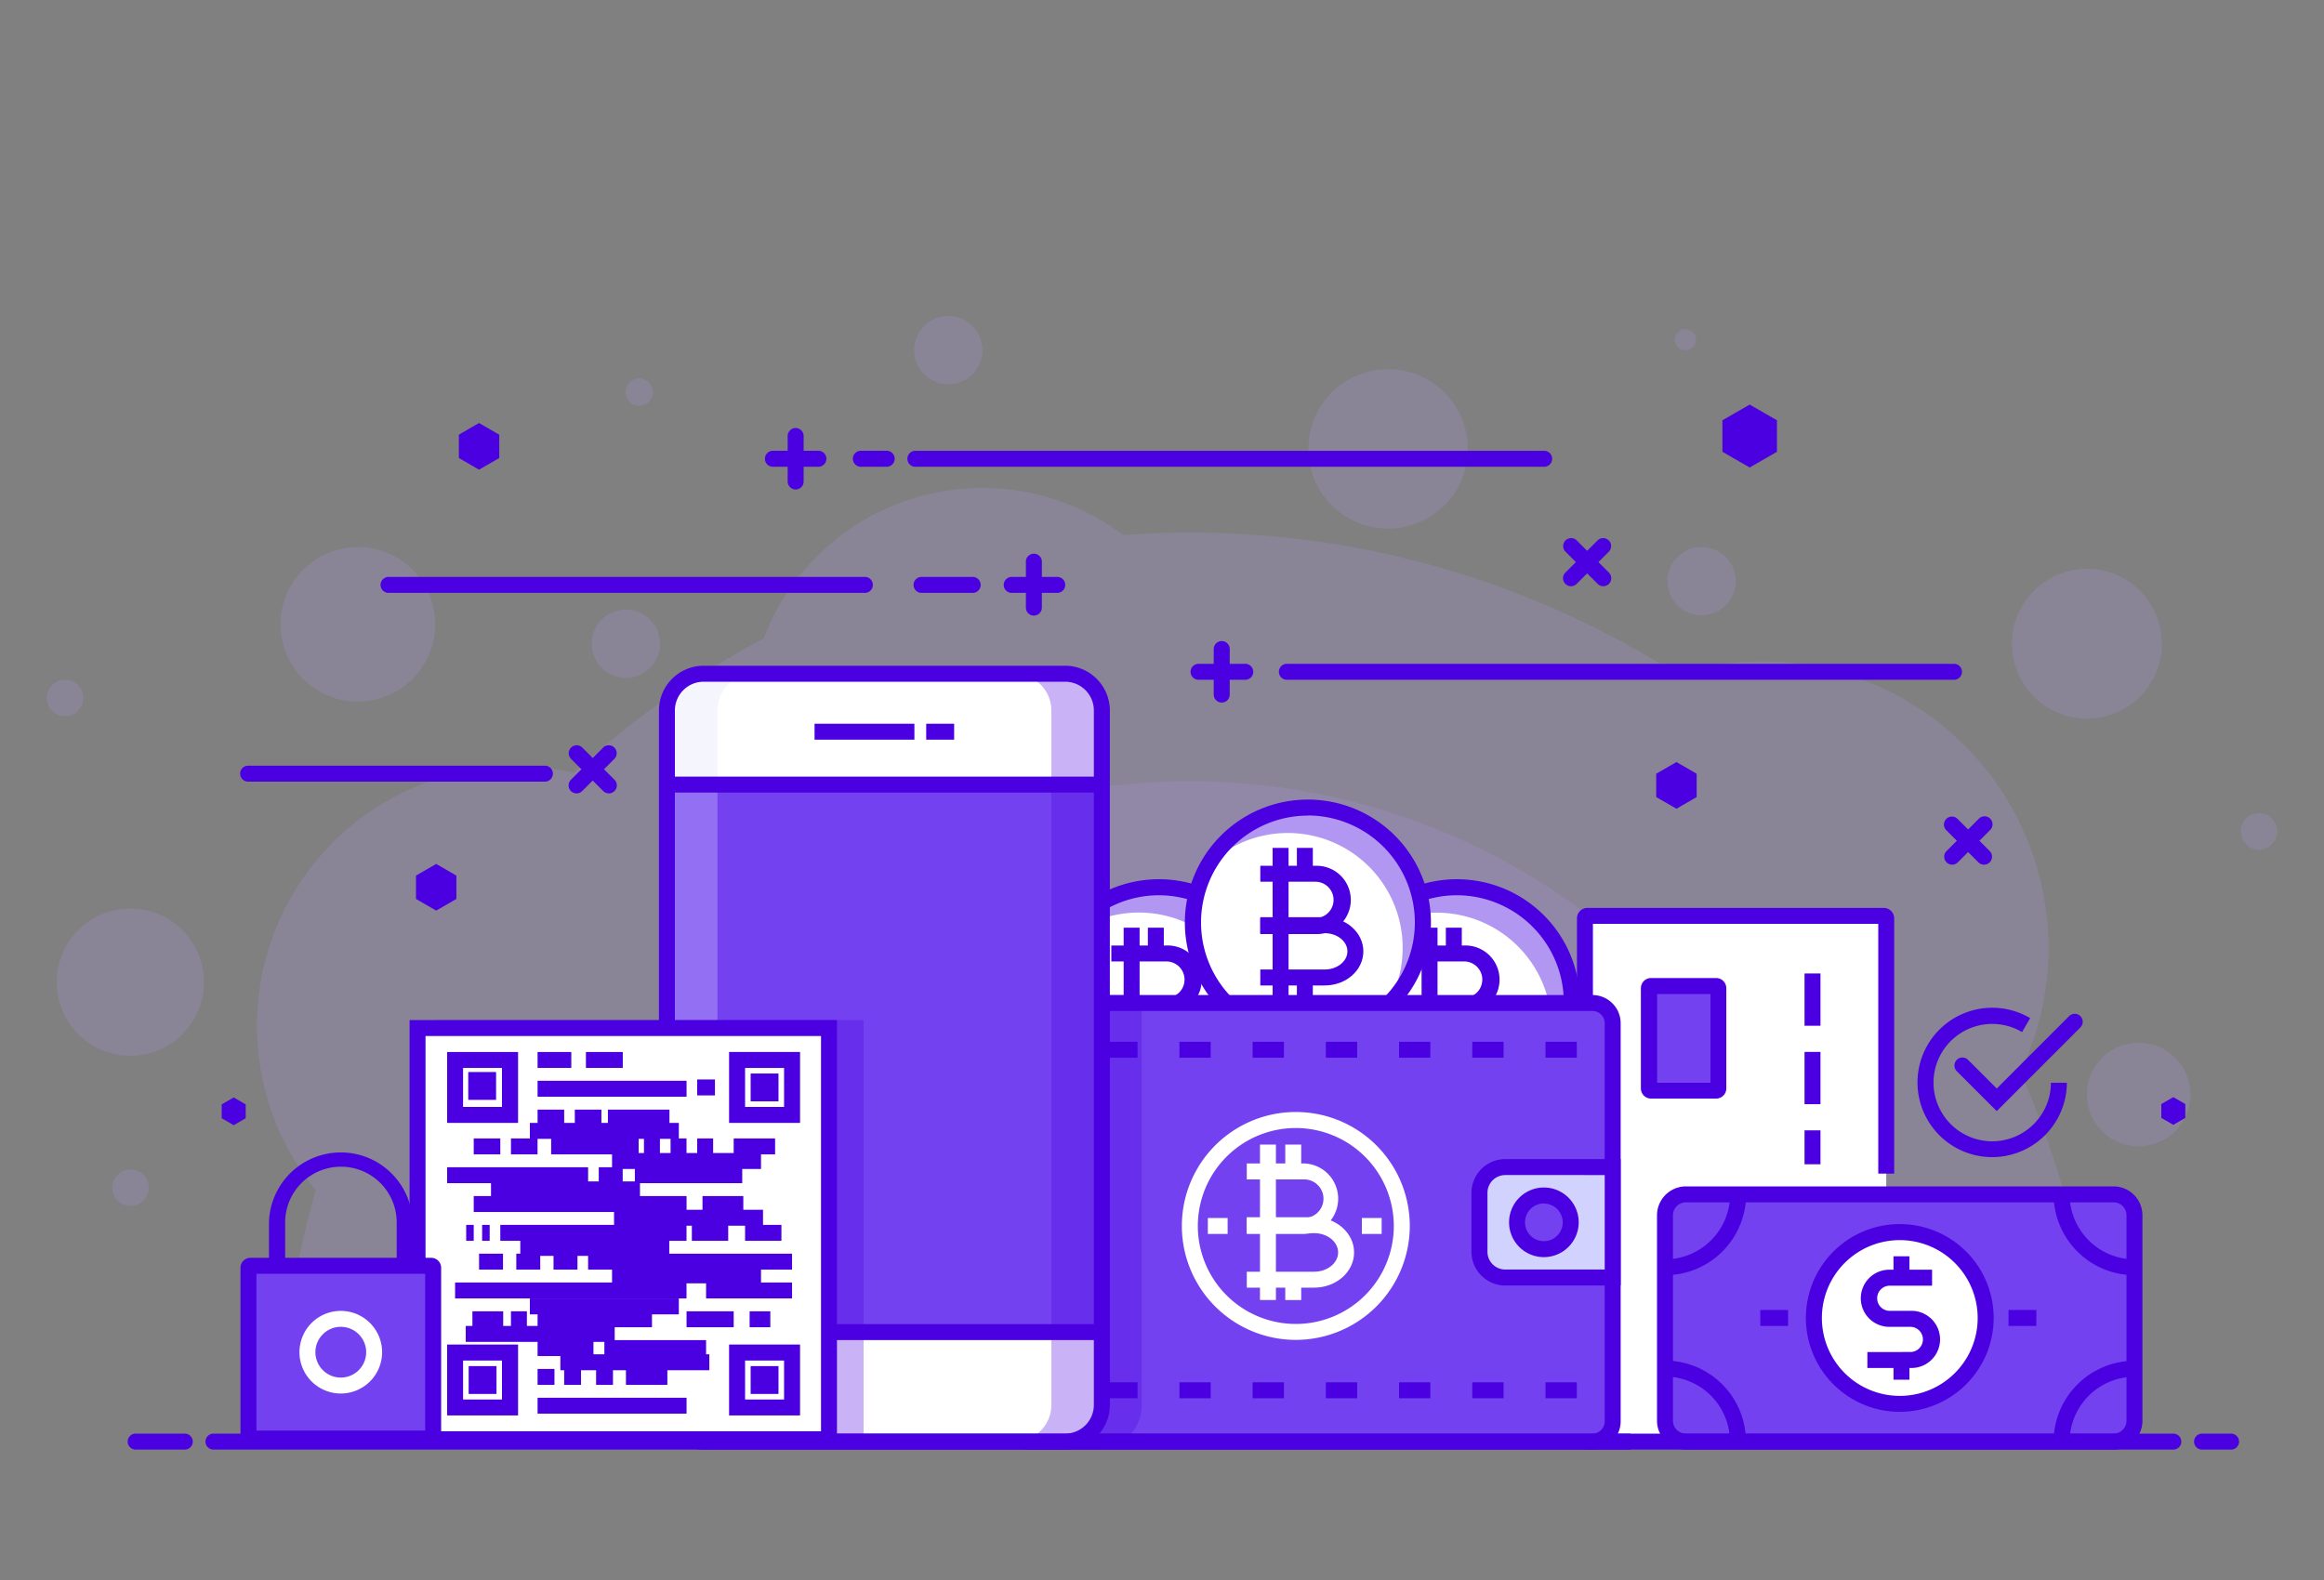 <svg id="Layer_1" data-name="Layer 1" xmlns="http://www.w3.org/2000/svg" viewBox="0 0 500 340"><rect x="0" y="0" width="500" height="340" fill="#808080" stroke="none"/><defs><style>.cls-1{opacity:0.2;}.cls-2{fill:#b197f2;}.cls-3{fill:#4a00e0;}.cls-4{fill:#fff;}.cls-5{fill:#7341ef;}.cls-6{fill:#d2d2ff;}.cls-7{opacity:0.3;}.cls-8{fill:#dfdffb;}</style></defs><g class="cls-1"><path class="cls-2" d="M451.49,310.17a194.73,194.73,0,0,0-16.84-79.46,61.68,61.68,0,0,0-73.84-85.62,194.7,194.7,0,0,0-104.88-30.48q-7.22,0-14.29.52a50.37,50.37,0,0,0-77.35,22.26,196.71,196.71,0,0,0-40.79,28.9,55.83,55.83,0,0,0-55.56,89.83,195.93,195.93,0,0,0-7.57,54.05Z"/></g><g class="cls-1"><path class="cls-2" d="M398,310.17a142.06,142.06,0,0,0-284.12,0Z"/></g><g class="cls-1"><path class="cls-2" d="M471.26,235.53a11.14,11.14,0,1,1-11.13-11.14A11.13,11.13,0,0,1,471.26,235.53Z"/></g><g class="cls-1"><circle class="cls-2" cx="298.64" cy="96.6" r="17.16" transform="translate(19.16 239.46) rotate(-45)"/></g><g class="cls-1"><path class="cls-2" d="M142,138.52a7.35,7.35,0,1,1-7.35-7.35A7.35,7.35,0,0,1,142,138.52Z"/></g><g class="cls-1"><circle class="cls-2" cx="366.09" cy="125.06" r="7.35"/></g><g class="cls-1"><path class="cls-2" d="M211.37,75.35A7.35,7.35,0,1,1,204,68,7.35,7.35,0,0,1,211.37,75.35Z"/></g><g class="cls-1"><path class="cls-2" d="M459.12,262.47a3,3,0,1,1-3-3A3,3,0,0,1,459.12,262.47Z"/></g><g class="cls-1"><path class="cls-2" d="M364.89,73.08a2.27,2.27,0,1,1-2.27-2.26A2.27,2.27,0,0,1,364.89,73.08Z"/></g><g class="cls-1"><circle class="cls-2" cx="137.52" cy="84.37" r="2.95"/></g><g class="cls-1"><path class="cls-2" d="M17.91,150.2A3.92,3.92,0,1,1,14,146.28,3.91,3.91,0,0,1,17.91,150.2Z"/></g><g class="cls-1"><path class="cls-2" d="M489.93,178.93A3.92,3.92,0,1,1,486,175,3.91,3.91,0,0,1,489.93,178.93Z"/></g><g class="cls-1"><circle class="cls-2" cx="76.99" cy="134.34" r="16.63"/></g><g class="cls-1"><path class="cls-2" d="M32,255.57A3.92,3.92,0,1,1,28,251.65,3.91,3.91,0,0,1,32,255.57Z"/></g><g class="cls-1"><path class="cls-2" d="M465.11,138.52A16.12,16.12,0,1,1,449,122.4,16.12,16.12,0,0,1,465.11,138.52Z"/></g><g class="cls-1"><circle class="cls-2" cx="28.04" cy="211.35" r="15.84"/></g><path class="cls-3" d="M429.59,239.1l-8.54-8.54a1.72,1.72,0,1,1,2.43-2.43l6.11,6.11,15.62-15.63a1.72,1.72,0,0,1,2.43,2.43Z"/><path class="cls-3" d="M428.62,249a16.07,16.07,0,1,1,8.16-29.91l-1.74,3A12.63,12.63,0,1,0,441.25,233h3.43A16.08,16.08,0,0,1,428.62,249Z"/><path class="cls-4" d="M405.82,252V197.06a.54.54,0,0,0-.54-.54H341.53a.54.54,0,0,0-.53.54V308.9a.74.74,0,0,0,.74.75h9.06l55,.32Z"/><rect class="cls-5" x="358.23" y="257.01" width="100.99" height="53.21" rx="1.97"/><path class="cls-4" d="M427.58,283.8a18.48,18.48,0,1,1-18.48-18.48A18.48,18.48,0,0,1,427.58,283.8Z"/><rect class="cls-5" x="355.19" y="212.18" width="14.89" height="22.5" rx="0.21"/><path class="cls-3" d="M411,294.37h-9.24v-3.43H411a2.71,2.71,0,1,0,0-5.42h-4.26a6.15,6.15,0,1,1,0-12.29h8.94v3.44h-8.94a2.71,2.71,0,1,0,0,5.41H411a6.15,6.15,0,1,1,0,12.29Z"/><rect class="cls-3" x="407.38" y="270.34" width="3.43" height="4.61"/><rect class="cls-3" x="407.38" y="292.61" width="3.43" height="4.29"/><path class="cls-3" d="M454.72,311.94h-92a6.23,6.23,0,0,1-6.22-6.22v-44.2a6.23,6.23,0,0,1,6.22-6.22h92a6.23,6.23,0,0,1,6.22,6.22v44.2A6.23,6.23,0,0,1,454.72,311.94Zm-92-53.21a2.79,2.79,0,0,0-2.79,2.79v44.2a2.79,2.79,0,0,0,2.79,2.78h92a2.79,2.79,0,0,0,2.79-2.78v-44.2a2.79,2.79,0,0,0-2.79-2.79Z"/><path class="cls-3" d="M358.23,274.41V271a14,14,0,0,0,14-14h3.44A17.43,17.43,0,0,1,358.23,274.41Z"/><path class="cls-3" d="M459.23,274.41a17.43,17.43,0,0,1-17.4-17.4h3.44a14,14,0,0,0,14,14Z"/><path class="cls-3" d="M375.63,310.22h-3.44a14,14,0,0,0-14-14v-3.43A17.42,17.42,0,0,1,375.63,310.22Z"/><path class="cls-3" d="M445.27,310.22h-3.44a17.42,17.42,0,0,1,17.4-17.39v3.43A14,14,0,0,0,445.27,310.22Z"/><path class="cls-3" d="M408.73,303.81a20.2,20.2,0,1,1,20.2-20.19A20.21,20.21,0,0,1,408.73,303.81Zm0-36.95a16.76,16.76,0,1,0,16.76,16.76A16.77,16.77,0,0,0,408.73,266.86Z"/><rect class="cls-3" x="378.72" y="281.9" width="5.98" height="3.43"/><rect class="cls-3" x="432.13" y="281.9" width="5.98" height="3.43"/><path class="cls-3" d="M350.8,311.94h-9.05a2.47,2.47,0,0,1-2.47-2.47V197.63a2.26,2.26,0,0,1,2.25-2.26h63.75a2.26,2.26,0,0,1,2.25,2.26v54.92H404.1V198.8H342.71V308.5h8.09Z"/><rect class="cls-3" x="388.24" y="209.48" width="3.43" height="11.25"/><rect class="cls-3" x="388.24" y="226.36" width="3.43" height="11.25"/><rect class="cls-3" x="388.24" y="243.24" width="3.43" height="7.3"/><path class="cls-3" d="M369.22,236.4h-14a2.19,2.19,0,0,1-2.19-2.19V212.65a2.2,2.2,0,0,1,2.19-2.19h14a2.2,2.2,0,0,1,2.19,2.19v21.56A2.19,2.19,0,0,1,369.22,236.4ZM356.52,233H368V213.9H356.52Z"/><path class="cls-3" d="M332.35,100.44H196.81a1.72,1.72,0,0,1,0-3.43H332.35a1.72,1.72,0,0,1,0,3.43Z"/><path class="cls-3" d="M190.77,100.44h-5.56a1.72,1.72,0,0,1,0-3.44h5.56a1.72,1.72,0,0,1,0,3.44Z"/><path class="cls-3" d="M176.07,100.44h-9.78a1.72,1.72,0,0,1,0-3.44h9.78a1.72,1.72,0,1,1,0,3.44Z"/><path class="cls-3" d="M171.18,105.33a1.72,1.72,0,0,1-1.72-1.72V93.83a1.72,1.72,0,0,1,3.44,0v9.78A1.72,1.72,0,0,1,171.18,105.33Z"/><path class="cls-3" d="M227.33,127.58h-9.79a1.72,1.72,0,0,1,0-3.43h9.79a1.72,1.72,0,1,1,0,3.43Z"/><path class="cls-3" d="M222.44,132.47a1.72,1.72,0,0,1-1.72-1.72V121a1.72,1.72,0,1,1,3.43,0v9.78A1.72,1.72,0,0,1,222.44,132.47Z"/><path class="cls-3" d="M267.74,146.28H258a1.72,1.72,0,1,1,0-3.43h9.78a1.72,1.72,0,1,1,0,3.43Z"/><path class="cls-3" d="M262.85,151.18a1.72,1.72,0,0,1-1.72-1.72v-9.79a1.72,1.72,0,0,1,3.44,0v9.79A1.72,1.72,0,0,1,262.85,151.18Z"/><path class="cls-3" d="M426.87,186.07a1.75,1.75,0,0,1-1.22-.5l-6.91-6.92a1.71,1.71,0,0,1,2.42-2.43l6.92,6.92a1.72,1.72,0,0,1-1.21,2.93Z"/><path class="cls-3" d="M420,186.07a1.72,1.72,0,0,1-1.21-2.93l6.91-6.92a1.72,1.72,0,1,1,2.43,2.43l-6.92,6.92A1.71,1.71,0,0,1,420,186.07Z"/><path class="cls-3" d="M344.94,126.15a1.71,1.71,0,0,1-1.21-.51l-6.92-6.92a1.71,1.71,0,1,1,2.43-2.42l6.92,6.92a1.72,1.72,0,0,1-1.22,2.93Z"/><path class="cls-3" d="M338,126.15a1.72,1.72,0,0,1-1.22-2.93l6.92-6.92a1.71,1.71,0,1,1,2.43,2.42l-6.92,6.92A1.7,1.7,0,0,1,338,126.15Z"/><path class="cls-3" d="M124.05,170.73a1.72,1.72,0,0,1-1.22-2.93l6.92-6.92a1.71,1.71,0,0,1,2.43,2.42l-6.92,6.92A1.68,1.68,0,0,1,124.05,170.73Z"/><path class="cls-3" d="M131,170.73a1.72,1.72,0,0,1-1.22-.51l-6.92-6.92a1.71,1.71,0,0,1,2.43-2.42l6.92,6.92a1.71,1.71,0,0,1,0,2.42A1.68,1.68,0,0,1,131,170.73Z"/><path class="cls-3" d="M185.94,127.58H83.73a1.72,1.72,0,1,1,0-3.43H185.94a1.72,1.72,0,1,1,0,3.43Z"/><path class="cls-3" d="M117.36,168.2H53.52a1.72,1.72,0,1,1,0-3.43h63.84a1.72,1.72,0,0,1,0,3.43Z"/><path class="cls-3" d="M420.52,146.28H277a1.72,1.72,0,1,1,0-3.43H420.52a1.72,1.72,0,0,1,0,3.43Z"/><path class="cls-3" d="M209.14,127.58h-11a1.72,1.72,0,0,1,0-3.43h11a1.72,1.72,0,1,1,0,3.43Z"/><polygon class="cls-3" points="89.5 188.42 93.84 185.91 98.19 188.42 98.19 193.44 93.84 195.95 89.5 193.44 89.5 188.42"/><polygon class="cls-3" points="98.72 93.54 103.06 91.03 107.41 93.54 107.41 98.56 103.06 101.07 98.72 98.56 98.72 93.54"/><polygon class="cls-3" points="465 237.58 467.58 236.09 470.16 237.58 470.16 240.56 467.58 242.05 465 240.56 465 237.58"/><polygon class="cls-3" points="47.7 237.65 50.28 236.16 52.86 237.65 52.86 240.63 50.28 242.13 47.7 240.63 47.7 237.65"/><polygon class="cls-3" points="356.33 166.5 360.68 163.99 365.03 166.5 365.03 171.52 360.68 174.03 356.33 171.52 356.33 166.5"/><polygon class="cls-3" points="370.57 90.44 376.44 87.06 382.3 90.44 382.3 97.22 376.44 100.6 370.57 97.22 370.57 90.44"/><circle class="cls-4" cx="313.45" cy="215.67" r="24.75" transform="translate(31.25 470.87) rotate(-76.65)"/><path class="cls-2" d="M313.45,190.93a24.7,24.7,0,0,0-21.3,12.19,24.72,24.72,0,0,1,38.23,30.57,24.73,24.73,0,0,0-16.93-42.76Z"/><path class="cls-3" d="M315,218.15H303.2v-3.44H315a3.91,3.91,0,0,0,0-7.82H303.2v-3.43H315a7.35,7.35,0,1,1,0,14.69Z"/><path class="cls-3" d="M317.09,229.23H303.2V225.8h13.89c2.7,0,4.89-1.76,4.89-3.91s-2.19-3.91-4.89-3.91H303.2v-3.44h13.89c4.59,0,8.32,3.3,8.32,7.35S321.68,229.23,317.09,229.23Z"/><rect class="cls-3" x="305.85" y="199.63" width="3.43" height="32.08"/><rect class="cls-3" x="311.07" y="199.63" width="3.43" height="5.54"/><rect class="cls-3" x="311.07" y="227.52" width="3.43" height="4.2"/><path class="cls-3" d="M313.45,242.14a26.47,26.47,0,1,1,26.46-26.47A26.5,26.5,0,0,1,313.45,242.14Zm0-49.49a23,23,0,1,0,23,23A23.05,23.05,0,0,0,313.45,192.65Z"/><circle class="cls-4" cx="249.35" cy="215.67" r="24.75" transform="translate(-18.06 408.5) rotate(-76.65)"/><path class="cls-2" d="M249.35,190.93a24.7,24.7,0,0,0-21.3,12.19,24.71,24.71,0,0,1,38.22,30.57,24.72,24.72,0,0,0-16.92-42.76Z"/><path class="cls-3" d="M250.94,218.15H239.1v-3.44h11.84a3.91,3.91,0,0,0,0-7.82H239.1v-3.43h11.84a7.35,7.35,0,1,1,0,14.69Z"/><path class="cls-3" d="M253,229.23H239.1V225.8H253c2.7,0,4.89-1.76,4.89-3.91S255.69,218,253,218H239.1v-3.44H253c4.59,0,8.32,3.3,8.32,7.35S257.58,229.23,253,229.23Z"/><rect class="cls-3" x="241.75" y="199.63" width="3.43" height="32.08"/><rect class="cls-3" x="246.96" y="199.63" width="3.43" height="5.54"/><rect class="cls-3" x="246.96" y="227.52" width="3.43" height="4.2"/><path class="cls-3" d="M249.35,242.14a26.47,26.47,0,1,1,26.46-26.47A26.5,26.5,0,0,1,249.35,242.14Zm0-49.49a23,23,0,1,0,23,23A23.05,23.05,0,0,0,249.35,192.65Z"/><circle class="cls-4" cx="281.4" cy="198.5" r="24.75" transform="translate(23.3 426.48) rotate(-76.65)"/><path class="cls-2" d="M281.4,173.76A24.7,24.7,0,0,0,260.1,186a24.71,24.71,0,0,1,38.22,30.57,24.72,24.72,0,0,0-16.92-42.76Z"/><path class="cls-3" d="M283,201H271.15v-3.44H283a3.91,3.91,0,0,0,0-7.82H271.15v-3.43H283A7.35,7.35,0,1,1,283,201Z"/><path class="cls-3" d="M285,212.06H271.15v-3.43H285c2.7,0,4.89-1.76,4.89-3.91s-2.19-3.91-4.89-3.91H271.15v-3.44H285c4.59,0,8.32,3.3,8.32,7.35S289.63,212.06,285,212.06Z"/><rect class="cls-3" x="273.8" y="182.46" width="3.43" height="32.08"/><rect class="cls-3" x="279.02" y="182.46" width="3.43" height="5.54"/><rect class="cls-3" x="279.02" y="210.35" width="3.43" height="4.2"/><path class="cls-3" d="M281.4,225a26.47,26.47,0,1,1,26.46-26.47A26.51,26.51,0,0,1,281.4,225Zm0-49.49a23,23,0,1,0,23,23A23.05,23.05,0,0,0,281.4,175.48Z"/><rect class="cls-5" x="216.95" y="215.84" width="130.02" height="94.38" rx="1.91"/><path class="cls-3" d="M342.6,311.94H221.32a6.09,6.09,0,0,1-6.09-6.09V220.2a6.09,6.09,0,0,1,6.09-6.08H342.6a6.08,6.08,0,0,1,6.08,6.08v85.65A6.09,6.09,0,0,1,342.6,311.94ZM221.32,217.55a2.65,2.65,0,0,0-2.65,2.65v85.65a2.65,2.65,0,0,0,2.65,2.65H342.6a2.65,2.65,0,0,0,2.65-2.65V220.2a2.65,2.65,0,0,0-2.65-2.65Z"/><path class="cls-6" d="M320.72,251.15H347a0,0,0,0,1,0,0v23.76a0,0,0,0,1,0,0H320.72a2.42,2.42,0,0,1-2.42-2.42V253.57A2.42,2.42,0,0,1,320.72,251.15Z"/><path class="cls-3" d="M348.68,276.63H323.85a7.28,7.28,0,0,1-7.27-7.27V256.69a7.27,7.27,0,0,1,7.27-7.26h24.83Zm-24.83-23.77a3.83,3.83,0,0,0-3.83,3.83v12.67a3.82,3.82,0,0,0,3.83,3.83h21.4V252.86Z"/><path class="cls-5" d="M337.94,263a5.78,5.78,0,1,1-5.78-5.77A5.77,5.77,0,0,1,337.94,263Z"/><path class="cls-3" d="M332.16,270.52a7.49,7.49,0,1,1,7.49-7.49A7.5,7.5,0,0,1,332.16,270.52Zm0-11.55a4.06,4.06,0,1,0,4.06,4.06A4.06,4.06,0,0,0,332.16,259Z"/><rect class="cls-3" x="332.51" y="224.18" width="6.73" height="3.43"/><rect class="cls-3" x="316.76" y="224.18" width="6.73" height="3.43"/><rect class="cls-3" x="301" y="224.18" width="6.73" height="3.43"/><rect class="cls-3" x="285.25" y="224.18" width="6.73" height="3.43"/><rect class="cls-3" x="269.5" y="224.18" width="6.73" height="3.43"/><rect class="cls-3" x="253.75" y="224.18" width="6.73" height="3.43"/><rect class="cls-3" x="238" y="224.18" width="6.73" height="3.43"/><rect class="cls-3" x="222.24" y="224.18" width="6.73" height="3.43"/><rect class="cls-3" x="332.51" y="297.46" width="6.73" height="3.43"/><rect class="cls-3" x="316.76" y="297.46" width="6.73" height="3.43"/><rect class="cls-3" x="301" y="297.46" width="6.73" height="3.43"/><rect class="cls-3" x="285.25" y="297.46" width="6.73" height="3.43"/><rect class="cls-3" x="269.5" y="297.46" width="6.73" height="3.43"/><rect class="cls-3" x="253.75" y="297.46" width="6.73" height="3.43"/><rect class="cls-3" x="238" y="297.46" width="6.73" height="3.43"/><rect class="cls-3" x="222.24" y="297.46" width="6.73" height="3.43"/><path class="cls-4" d="M280.59,265.53H268.24V262.1h12.35a4.15,4.15,0,1,0,0-8.3H268.24v-3.44h12.35a7.59,7.59,0,0,1,0,15.17Z"/><path class="cls-4" d="M282.73,277.09H268.24v-3.43h14.49c2.85,0,5.16-1.86,5.16-4.15s-2.31-4.15-5.16-4.15H268.24v-3.43h14.49c4.74,0,8.6,3.4,8.6,7.58S287.47,277.09,282.73,277.09Z"/><rect class="cls-4" x="271.08" y="246.3" width="3.43" height="33.45"/><rect class="cls-4" x="276.52" y="246.3" width="3.43" height="5.78"/><rect class="cls-4" x="276.52" y="275.38" width="3.43" height="4.38"/><rect class="cls-4" x="259.86" y="262.1" width="4.26" height="3.43"/><rect class="cls-4" x="293" y="262.1" width="4.26" height="3.43"/><path class="cls-4" d="M278.79,288.33a24.52,24.52,0,1,1,24.52-24.51A24.54,24.54,0,0,1,278.79,288.33Zm0-45.59a21.08,21.08,0,1,0,21.08,21.08A21.1,21.1,0,0,0,278.79,242.74Z"/><g class="cls-7"><path class="cls-3" d="M245.64,302.32v-88.2H221.32a6.09,6.09,0,0,0-6.09,6.08v85.65a6.09,6.09,0,0,0,6.09,6.09H236A9.63,9.63,0,0,0,245.64,302.32Z"/></g><rect class="cls-4" x="143.48" y="144.98" width="93.58" height="165.24" rx="7.9"/><rect class="cls-5" x="143.48" y="170.23" width="93.58" height="116.42"/><g class="cls-7"><path class="cls-3" d="M229.16,145H218.29a7.91,7.91,0,0,1,7.91,7.9V302.32a7.91,7.91,0,0,1-7.91,7.9h10.87a7.9,7.9,0,0,0,7.9-7.9V152.88A7.9,7.9,0,0,0,229.16,145Z"/></g><g class="cls-7"><path class="cls-8" d="M151.39,145h10.86a7.9,7.9,0,0,0-7.9,7.9V302.32a7.9,7.9,0,0,0,7.9,7.9H151.39a7.91,7.91,0,0,1-7.91-7.9V152.88A7.91,7.91,0,0,1,151.39,145Z"/></g><path class="cls-3" d="M229.16,311.94H151.39a9.63,9.63,0,0,1-9.62-9.62V152.88a9.63,9.63,0,0,1,9.62-9.62h77.77a9.64,9.64,0,0,1,9.62,9.62V302.32A9.64,9.64,0,0,1,229.16,311.94ZM151.39,146.7a6.19,6.19,0,0,0-6.19,6.18V302.32a6.19,6.19,0,0,0,6.19,6.18h77.77a6.18,6.18,0,0,0,6.18-6.18V152.88a6.18,6.18,0,0,0-6.18-6.18Z"/><rect class="cls-3" x="143.48" y="167.12" width="93.58" height="3.43"/><rect class="cls-3" x="175.25" y="155.74" width="21.48" height="3.43"/><rect class="cls-3" x="199.27" y="155.74" width="6.01" height="3.43"/><rect class="cls-3" x="143.48" y="284.94" width="93.58" height="3.43"/><path class="cls-3" d="M467.58,311.94H45.93a1.72,1.72,0,0,1,0-3.44H467.58a1.72,1.72,0,1,1,0,3.44Z"/><path class="cls-3" d="M480,311.94h-6.23a1.72,1.72,0,0,1,0-3.44H480a1.72,1.72,0,0,1,0,3.44Z"/><path class="cls-3" d="M39.75,311.94H29.19a1.72,1.72,0,0,1,0-3.44H39.75a1.72,1.72,0,0,1,0,3.44Z"/><g class="cls-7"><rect class="cls-3" x="93.84" y="219.51" width="91.96" height="91.96"/></g><rect class="cls-4" x="89.84" y="221.22" width="88.52" height="88.52"/><path class="cls-3" d="M180.07,311.46H88.12V219.51h91.95ZM91.55,308h85.09V222.94H91.55Z"/><path class="cls-3" d="M111.46,241.64H96.2V226.38h15.26ZM99.63,238.2H108v-8.39H99.63Z"/><path class="cls-3" d="M111.46,304.59H96.2V289.33h15.26Zm-11.83-3.43H108v-8.39H99.63Z"/><rect class="cls-3" x="100.83" y="293.97" width="5.99" height="5.99"/><rect class="cls-3" x="100.74" y="230.69" width="5.99" height="5.99"/><rect class="cls-3" x="161.5" y="231.01" width="5.99" height="5.99"/><rect class="cls-3" x="161.5" y="293.97" width="5.99" height="5.99"/><path class="cls-3" d="M172.13,241.64H156.86V226.38h15.27ZM160.3,238.2h8.39v-8.39H160.3Z"/><path class="cls-3" d="M172.13,304.59H156.86V289.33h15.27Zm-11.83-3.43h8.39v-8.39H160.3Z"/><rect class="cls-3" x="115.66" y="226.38" width="7.25" height="3.43"/><rect class="cls-3" x="115.66" y="232.57" width="32.05" height="3.43"/><rect class="cls-3" x="115.66" y="238.78" width="5.72" height="3.43"/><rect class="cls-3" x="123.67" y="238.78" width="5.72" height="3.43"/><rect class="cls-3" x="130.79" y="238.78" width="13.24" height="3.43"/><rect class="cls-3" x="101.92" y="244.98" width="5.72" height="3.43"/><rect class="cls-3" x="109.93" y="244.98" width="5.72" height="3.43"/><rect class="cls-3" x="118.58" y="244.98" width="18.82" height="3.43"/><rect class="cls-3" x="138.55" y="244.98" width="3.43" height="3.43"/><rect class="cls-3" x="144.27" y="244.98" width="3.43" height="3.43"/><rect class="cls-3" x="150" y="244.98" width="3.43" height="3.43"/><rect class="cls-3" x="157.85" y="244.98" width="8.91" height="3.43"/><rect class="cls-3" x="96.2" y="251.18" width="30.33" height="3.43"/><rect class="cls-3" x="128.82" y="251.18" width="5.15" height="3.43"/><rect class="cls-3" x="136.59" y="251.18" width="23.1" height="3.43"/><rect class="cls-3" x="101.92" y="257.38" width="45.79" height="3.43"/><rect class="cls-3" x="151.14" y="257.38" width="8.78" height="3.43"/><rect class="cls-3" x="107.64" y="263.58" width="40.06" height="3.43"/><rect class="cls-3" x="148.85" y="263.58" width="7.82" height="3.43"/><rect class="cls-3" x="160.3" y="263.58" width="7.82" height="3.43"/><rect class="cls-3" x="103.73" y="263.58" width="1.62" height="3.43"/><rect class="cls-3" x="100.3" y="263.58" width="1.62" height="3.43"/><rect class="cls-3" x="126.53" y="269.78" width="43.88" height="3.43"/><rect class="cls-3" x="119.09" y="269.78" width="5.15" height="3.43"/><rect class="cls-3" x="111.08" y="269.78" width="5.15" height="3.43"/><rect class="cls-3" x="103.07" y="269.78" width="5.15" height="3.43"/><rect class="cls-3" x="97.91" y="275.98" width="49.79" height="3.43"/><rect class="cls-3" x="151.91" y="275.98" width="18.5" height="3.43"/><rect class="cls-3" x="115.66" y="282.18" width="24.61" height="3.43"/><rect class="cls-3" x="147.71" y="282.18" width="10.14" height="3.43"/><rect class="cls-3" x="161.28" y="282.18" width="4.45" height="3.43"/><rect class="cls-3" x="109.93" y="282.18" width="3.43" height="3.43"/><rect class="cls-3" x="101.64" y="282.18" width="6.62" height="3.43"/><rect class="cls-3" x="115.66" y="288.38" width="12.02" height="3.43"/><rect class="cls-3" x="130.03" y="288.38" width="21.88" height="3.43"/><rect class="cls-3" x="115.66" y="294.58" width="3.63" height="3.43"/><rect class="cls-3" x="121.38" y="294.58" width="3.63" height="3.43"/><rect class="cls-3" x="128.25" y="294.58" width="3.63" height="3.43"/><rect class="cls-3" x="134.67" y="294.58" width="8.91" height="3.43"/><rect class="cls-3" x="115.66" y="300.78" width="32.05" height="3.43"/><rect class="cls-3" x="100.2" y="285.33" width="32.05" height="3.43"/><rect class="cls-3" x="114" y="279.41" width="32.05" height="3.43"/><rect class="cls-3" x="131.68" y="272.73" width="32.05" height="3.43"/><rect class="cls-3" x="111.94" y="266.82" width="32.05" height="3.43"/><rect class="cls-3" x="132.11" y="260.33" width="32.05" height="3.43"/><rect class="cls-3" x="105.64" y="254.23" width="32.05" height="3.43"/><rect class="cls-3" x="131.68" y="248.12" width="32.05" height="3.43"/><rect class="cls-3" x="114" y="241.64" width="32.05" height="3.43"/><rect class="cls-3" x="120.56" y="291.43" width="32.05" height="3.43"/><rect class="cls-3" x="150" y="232.29" width="3.82" height="3.43"/><rect class="cls-3" x="126.06" y="226.38" width="7.93" height="3.43"/><rect class="cls-5" x="53.66" y="272.39" width="39.74" height="37.18" rx="0.19"/><path class="cls-3" d="M92.77,311.29H53.88a2.15,2.15,0,0,1-2.14-2.15V272.81a2.14,2.14,0,0,1,2.14-2.14H92.77a2.14,2.14,0,0,1,2.14,2.14v36.33A2.15,2.15,0,0,1,92.77,311.29Zm-37.6-3.44H91.48V274.1H55.17Z"/><path class="cls-3" d="M88.78,272.39H85.35v-9.33a12,12,0,0,0-24,0v9.33H57.87v-9.33a15.46,15.46,0,0,1,30.91,0Z"/><path class="cls-4" d="M73.32,299.87A8.89,8.89,0,1,1,82.21,291,8.89,8.89,0,0,1,73.32,299.87Zm0-14.35A5.46,5.46,0,1,0,78.78,291,5.46,5.46,0,0,0,73.32,285.52Z"/></svg>